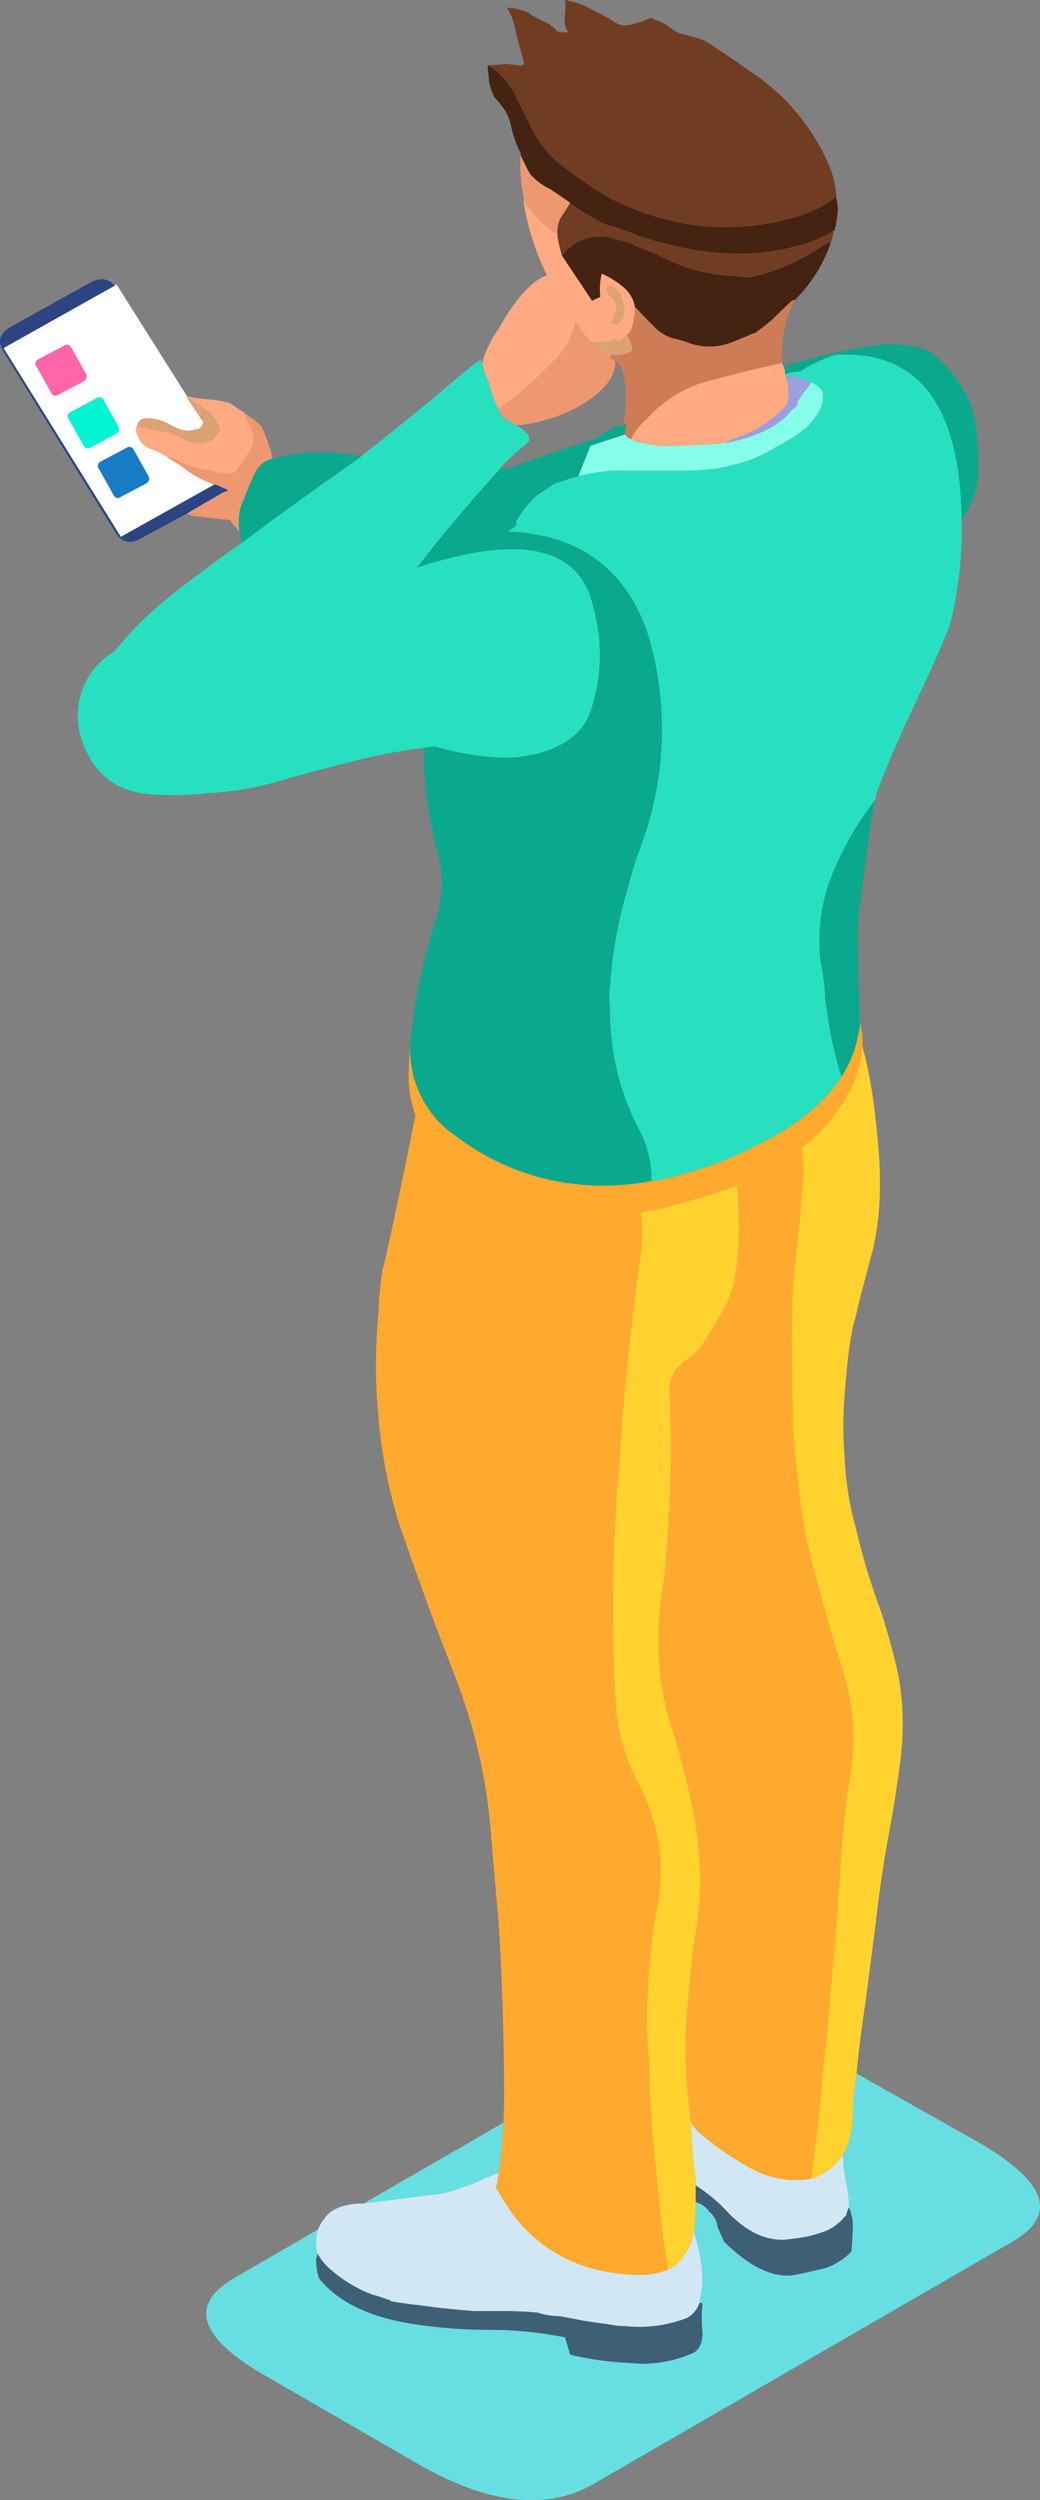 <svg xmlns="http://www.w3.org/2000/svg" width="223.612" height="537.336" viewBox="0 0 223.612 537.336"><rect x="0" y="0" width="223.612" height="537.336" fill="#808080" stroke="none"/><g transform="translate(-416.809 -331.3)"><path d="M441.5,351.251l-23.913,13.411,25.206,40.555,20.2-11.31q.809.32,2.908,1.293a8.487,8.487,0,0,1-1.131.485l-7.756,4.524-9.856,5.332q-3.553,2.1-5.655-1.454L417.588,365.47q-2.1-3.233,1.454-5.332l17.45-9.694Q439.561,348.989,441.5,351.251Z" transform="translate(0 41.448)" fill="#2c4482" fill-rule="evenodd"/><path d="M456.474,374.6l3.555,5.332a.927.927,0,0,0-.323.646,1.388,1.388,0,0,1-1.454.808q-2.1.969-5.655-1.131-3.553-1.774-5.978-.969a1.748,1.748,0,0,0-.808,1.293,1.611,1.611,0,0,0,0,1.939,4.4,4.4,0,0,0,2.908,3.07,18.108,18.108,0,0,1,3.555,1.777l.323.323a23.7,23.7,0,0,1,2.424,1.454c.217.213.375.323.485.323a22.34,22.34,0,0,0,6.625,3.716h.323l-20.2,11.31L417.05,363.934l23.913-13.411.323-.323,15.188,24.075Z" transform="translate(0.538 42.175)" fill="#fff" fill-rule="evenodd"/><path d="M433.757,368.872a1.182,1.182,0,0,0,.323-1.777l-3.07-5.494a1.03,1.03,0,0,0-1.616-.323l-5.494,2.908a1.031,1.031,0,0,0-.323,1.616l3.07,5.494c.43.756.969.914,1.616.485Z" transform="translate(14.53 66.321)" fill="#fff" fill-rule="evenodd"/><path d="M419.751,357.387a1.03,1.03,0,0,0-.323,1.616l3.07,5.494q.645,1.134,1.616.485l5.494-2.908a1.182,1.182,0,0,0,.323-1.777l-3.07-5.494a1.031,1.031,0,0,0-1.616-.323Z" transform="translate(5.269 51.147)" fill="#fff" fill-rule="evenodd"/><path d="M427.395,357.978l-5.494,2.908a1.03,1.03,0,0,0-.323,1.616l3.07,5.494q.645,1.134,1.616.485l5.493-2.908a1.182,1.182,0,0,0,.323-1.777l-3.07-5.494A1.03,1.03,0,0,0,427.395,357.978Z" transform="translate(10.067 58.957)" fill="#fff" fill-rule="evenodd"/><path d="M419.751,357.387l5.494-2.908a1.031,1.031,0,0,1,1.616.323l3.07,5.494a1.182,1.182,0,0,1-.323,1.777l-5.494,2.908q-.97.649-1.616-.485L419.428,359A1.03,1.03,0,0,1,419.751,357.387Z" transform="translate(5.269 51.147)" fill="#ff65a7" fill-rule="evenodd"/><path d="M433.757,368.872l-5.493,2.908c-.646.43-1.186.271-1.616-.485l-3.07-5.494a1.031,1.031,0,0,1,.323-1.616l5.494-2.908a1.03,1.03,0,0,1,1.616.323l3.07,5.494A1.182,1.182,0,0,1,433.757,368.872Z" transform="translate(14.53 66.321)" fill="#187cc5" fill-rule="evenodd"/><path d="M568.729,497.96a24.8,24.8,0,0,0-.646-5.332,34.521,34.521,0,0,1-.646-5.978,17.243,17.243,0,0,0,2.1-8.887,39.463,39.463,0,0,1,.646-7.109c.048-.5.1-.979.161-1.454l26.337,14.865q21.972,12.768,7.109,21.328l-90,52.027q-14.866,8.565-37-3.878l-33.285-19.227q-21.813-12.443-6.948-21.166l18.016-10.422a9.2,9.2,0,0,0-.4,3.312,5.2,5.2,0,0,0,.323,1.939,3.578,3.578,0,0,0-.323,1.616,11.693,11.693,0,0,0,.646,3.716q6.3,7.756,21,9.856a105.869,105.869,0,0,0,16,1.131,82.846,82.846,0,0,1,15.834,1.616l1.131,3.716a65.1,65.1,0,0,0,12.765,1.777,26,26,0,0,0,12.764-1.777q2.908-.81,2.908-4.686a28.852,28.852,0,0,1,0-6.3l-.646-.161q.325-1.619.646-4.524a36.7,36.7,0,0,0-1.454-9.533,3.942,3.942,0,0,1-.323-1.454,56.141,56.141,0,0,0,.323-6.14,5.111,5.111,0,0,1,2.908,2.1,4.67,4.67,0,0,1,1.777,3.231q.97,2.259,1.454,3.232,8.4,8.24,15.188,7.109,4.527-.97,6.463-1.454a14.092,14.092,0,0,0,5.655-3.555q.325-3.558.323-6.3A14,14,0,0,0,568.729,497.96Z" transform="translate(30.631 307.725)" fill="#67dfe2" fill-rule="evenodd"/><path d="M470.084,483.22l-3.555,1.454A29.213,29.213,0,0,1,462,486.451a20.694,20.694,0,0,1-4.524,1.293L441,489.844l30.053-17.369A100.391,100.391,0,0,1,470.084,483.22Z" transform="translate(53.983 315.033)" fill="#67dfe2" fill-rule="evenodd"/><path d="M522.339,510.069q-5.492,8.565-18.1,14.7a78.3,78.3,0,0,1-17.45,6.625,29.293,29.293,0,0,1-5.332,1.131v-1.454a23.5,23.5,0,0,0-2.262-8.887,54.49,54.49,0,0,1-6.463-21.893,46.213,46.213,0,0,1-.162-5.09,13.671,13.671,0,0,1,0-4.2c.007-.129.007-.265,0-.4a94.137,94.137,0,0,1,3.878-21.247c.168-.708.359-1.409.565-2.1q.785-2.957,1.858-5.817,1.144-3.015,2.02-6.059a71.323,71.323,0,0,0,.889-36.435,40.3,40.3,0,0,0-3.231-9.21q-8.08-16-27.953-16.8.969-.645,1.616-1.131a2.634,2.634,0,0,1,.485-.646h-.485a19.226,19.226,0,0,1,5.009-6.3q.8-.485,3.231-2.1,2.1-.809,4.363-1.454a2.468,2.468,0,0,0,.969-.323,54.168,54.168,0,0,1,7.109-1.131h16a47.229,47.229,0,0,0,7.756-.646c1.506-.323,2.963-.7,4.363-1.131a26.773,26.773,0,0,0,7.109-3.231,38.176,38.176,0,0,0,6.625-4.2,18.951,18.951,0,0,0,2.585-3.232,6.1,6.1,0,0,0,.969-4.2,1.775,1.775,0,0,0-.646-1.131,4.521,4.521,0,0,0-1.777-1.131,21.547,21.547,0,0,0-5.332-1.777,6.065,6.065,0,0,0,.162,1.454c-.213-.54-.378-.918-.485-1.131v-.323a9.5,9.5,0,0,1,3.231-.646l.969-.646a37.846,37.846,0,0,1,6.463-2.908q26.66-1.779,27.306,35.223v3.07a83.3,83.3,0,0,1-2.585,19.874q-2.1,5.492-8.079,18.1-5.332,11.469-7.756,18.258a2.9,2.9,0,0,1-.323,1.293q-1.454,1.939-2.908,4.039a67.619,67.619,0,0,0-7.109,14.219,39.618,39.618,0,0,0-1.777,14.057,13.506,13.506,0,0,0,.323,2.908,41.2,41.2,0,0,1,.727,5.332c.039.275.065.543.081.808a14.044,14.044,0,0,0,.323,3.07,83.974,83.974,0,0,0,2.747,13.33C522.016,509.054,522.181,509.565,522.339,510.069Z" transform="translate(75.405 52.607)" fill="#27e0c0" fill-rule="evenodd"/><path d="M516.251,369.316a6.242,6.242,0,0,1,2.1,1.454,1.564,1.564,0,0,1,.646,1.777c.213,0-.107.378-.969,1.131a32.6,32.6,0,0,0-5.332,5.009,11.928,11.928,0,0,1-1.131,1.293q-8.885,10.019-14.219,16.8-1.129,1.454-2.424,3.07,31.182-10.179,37.162,5.817a55.157,55.157,0,0,1,1.939,8.563,37.862,37.862,0,0,1-1.454,15.511q-2.094,7.925-12.765,10.341-.868.165-1.777.323-7.591,1.129-19.227-2.1a9.978,9.978,0,0,0-2.424.323q-1.061.126-2.1.242-5.749.819-11.472,2.181-6.995,1.745-13.815,3.635c-.523.133-1.034.265-1.535.4a67.262,67.262,0,0,1-17.288,3.231,68.036,68.036,0,0,1-11.472.323q-10.664-.325-14.865-9.371a17.012,17.012,0,0,1-1.7-9.856,17.473,17.473,0,0,1,2.828-7.109,18.258,18.258,0,0,1,5.009-4.524,73.5,73.5,0,0,1,10.5-10.664q5.657-4.687,16.8-12.6,10.339-7.756,25.529-18.42a7.716,7.716,0,0,1,1.131-.969q7.431-5.817,16-12.926,8.4-7.271,8.725-6.948l.323.646a12.561,12.561,0,0,0,1.454,4.2,21.787,21.787,0,0,0,2.1,5.817,1.449,1.449,0,0,0,.161.646l.969,1.131Q515.12,368.67,516.251,369.316Z" transform="translate(11.531 53.435)" fill="#27e0c0" fill-rule="evenodd"/><path d="M449.278,361.528a17.978,17.978,0,0,1,.808,2.1,11.265,11.265,0,0,1,.646,1.131,5.88,5.88,0,0,1,.323,2.747,2.585,2.585,0,0,1-.323,1.131l-.323.646a38.052,38.052,0,0,1-3.231,4.686.285.285,0,0,0-.323.323h-1.777a25.216,25.216,0,0,1-3.231-.646,25.7,25.7,0,0,1-5.655-1.454,14.6,14.6,0,0,0-3.555-1.454,18.108,18.108,0,0,0-3.555-1.777,4.4,4.4,0,0,1-2.908-3.07,1.611,1.611,0,0,1,0-1.939v.161l4.362.969q4.523.8,5.17,1.454a6.534,6.534,0,0,0,2.908,1.131,5.471,5.471,0,0,0,3.878-.808c.323-.433.7-.914,1.131-1.454l.323-.323q-.645-3.233-4.686-5.655c-.646-.433-1.454-.915-2.424-1.454v-.323a32.454,32.454,0,0,0,3.878.646,26.618,26.618,0,0,1,5.332.808q.645.485,2.1,1.454a10.658,10.658,0,0,0,1.131.646Z" transform="translate(20.176 58.8)" fill="#ffaa83" fill-rule="evenodd"/><path d="M457.787,344.65q3.718,5.332,7.271,7.109v.485a29.418,29.418,0,0,0,.97,4.2l6.463,9.695c.646-.323,1.238-.595,1.777-.808a12.628,12.628,0,0,1-.081-2.02,11.038,11.038,0,0,1,.4-2.989,13.873,13.873,0,0,1,2.424,1.293,15.174,15.174,0,0,1,2.585,1.939,6.951,6.951,0,0,1,2.1,3.878v1.131a15.6,15.6,0,0,1-.808,3.878,3.177,3.177,0,0,1-.969,1.131,3.88,3.88,0,0,1-2.1,1.293.94.94,0,0,0-.323-.646c-.107,0-.268.107-.485.323a9.528,9.528,0,0,1-5.009.323c-1.076-1.4-2.1-2.8-3.07-4.2a15.9,15.9,0,0,1-4.039,7.756q-2.748,2.908-7.756,7.432-2.424,1.779-4.686,3.716a21.787,21.787,0,0,1-2.1-5.817,12.561,12.561,0,0,1-1.454-4.2c.113-.488.249-.976.4-1.454a14.447,14.447,0,0,1,1.05-2.424,20.58,20.58,0,0,1,2.1-3.555q5.332-9.53,10.341-11.472a53.591,53.591,0,0,1-5.009-15.834Z" transform="translate(71.612 29.791)" fill="#ffaa83" fill-rule="evenodd"/><path d="M458.8,371.769a12.168,12.168,0,0,1,3.231-4.2A27.032,27.032,0,0,1,476.573,359q7.591-2.1,14.7-3.555a.94.94,0,0,0,.323.646,4.717,4.717,0,0,1,.323,1.777v.323c.107.213.271.591.485,1.131a1.447,1.447,0,0,0,.162.646v1.777c.213,1.726-.213,2.96-1.293,3.716a25.533,25.533,0,0,1-9.695,5.978q-1.454.645-2.747,1.131a20,20,0,0,1-3.555.323q-3.713.325-7.271.323a16.746,16.746,0,0,1-6.625-.646A4.847,4.847,0,0,1,458.8,371.769Z" transform="translate(93.704 53.891)" fill="#ffaa83" fill-rule="evenodd"/><path d="M457.635,351.982v.323a4.348,4.348,0,0,1,1.454,1.454,3.523,3.523,0,0,1,0,2.1,4.9,4.9,0,0,0-.485,1.777.927.927,0,0,0-.323.646,2.64,2.64,0,0,0,1.131.323,4.208,4.208,0,0,0,1.777-2.424,11.4,11.4,0,0,0-.485-2.424,4.023,4.023,0,0,1-.323-1.454,1.731,1.731,0,0,0-.646-.808,1.857,1.857,0,0,0-2.585-.969A2.894,2.894,0,0,0,457.635,351.982Z" transform="translate(90.022 42.494)" fill="#ffaa83" fill-rule="evenodd"/><path d="M457.05,352.6l.323.323a2.544,2.544,0,0,1-.323-.969Z" transform="translate(89.798 46.081)" fill="#ffaa83" fill-rule="evenodd"/><path d="M475.264,335.178a12.928,12.928,0,0,0,2.1,1.293,3.858,3.858,0,0,0,2.424.162,17.3,17.3,0,0,0,4.362-1.454,1.31,1.31,0,0,1,.969.323,12.617,12.617,0,0,1,2.585,1.131,11.248,11.248,0,0,0,2.747,1.777l3.555.969a11.505,11.505,0,0,1,3.231,1.454q6.3,4.2,8.24,5.655a45.3,45.3,0,0,1,7.756,6.3,46.63,46.63,0,0,1,8.4,11.8,22.313,22.313,0,0,1,2.585,8.563v.323q-3.233,2.908-9.533,4.686a51.4,51.4,0,0,1-29.891-.485c-1.4-.43-2.8-.918-4.2-1.454-.969-.433-1.939-.86-2.908-1.293-.646-.323-1.238-.594-1.777-.808a88.231,88.231,0,0,1-12.118-8.4,23.653,23.653,0,0,1-4.524-5.817c-.536-1.079-1.024-1.994-1.454-2.747q-.809-1.774-2.1-4.2a14.744,14.744,0,0,0-6.463-7.594l4.363-.323a17.727,17.727,0,0,0,3.07.323l.323-.323v-.646q-.645-2.1-1.616-5.978a16.724,16.724,0,0,0-1.939-5.494,15.58,15.58,0,0,1,4.686,1.131q0,.325,4.686,2.585c-.323,0-.213.107.323.323l.969.97c.11.216.969.323,2.585.323q-1.129-.97-.808-3.878a14.25,14.25,0,0,0,0-3.07,19.169,19.169,0,0,1,5.332,1.777Q474.133,334.7,475.264,335.178Z" transform="translate(72.393 0)" fill="#713d22" fill-rule="evenodd"/><path d="M513.217,350.778v.323a6.306,6.306,0,0,1-.485,2.1l-.323.162a7.686,7.686,0,0,0-2.424,1.293,45.457,45.457,0,0,1-14.542,6.14,19.759,19.759,0,0,1-3.555-.323,34.2,34.2,0,0,1-14.7-3.716c-.711-.336-1.412-.662-2.1-.969q-2.307-1-4.524-1.777l-.323-.323a26.555,26.555,0,0,0-4.039-1.131,2.523,2.523,0,0,0-.969-.323,10.284,10.284,0,0,0-10.341,3.878,29.418,29.418,0,0,1-.97-4.2v-.485a6.574,6.574,0,0,1,.646-3.393q.969-1.454,2.1-3.232a40.657,40.657,0,0,0,8.24,4.847,2.215,2.215,0,0,1,.969.162c.54.217,1.131.43,1.777.646a32.738,32.738,0,0,1,3.878,1.454q3.495,1.125,6.786,1.939,15.308,3.611,26.983.161A25.364,25.364,0,0,0,513.217,350.778Z" transform="translate(82.75 30.125)" fill="#713d22" fill-rule="evenodd"/><path d="M443.461,384.056a11.122,11.122,0,0,1-1.293-1.454,2.482,2.482,0,0,1-.485-.646.287.287,0,0,0-.323-.323,5.208,5.208,0,0,0-1.293-.161q-1.377-.16-2.424-.242c-1.467-.2-2.492-.33-3.07-.4a4.811,4.811,0,0,1-2.424-.646l7.756-4.524a8.487,8.487,0,0,0,1.131-.485q-2.1-.969-2.908-1.293h-.323a22.34,22.34,0,0,1-6.625-3.716c-.11,0-.268-.11-.485-.323a23.7,23.7,0,0,0-2.424-1.454l-.323-.323a14.6,14.6,0,0,1,3.555,1.454,25.7,25.7,0,0,0,5.655,1.454,25.216,25.216,0,0,0,3.231.646h1.777a.285.285,0,0,1,.323-.323,38.052,38.052,0,0,0,3.231-4.686l.323-.646a2.585,2.585,0,0,0,.323-1.131,5.88,5.88,0,0,0-.323-2.747,11.265,11.265,0,0,0-.646-1.131,17.978,17.978,0,0,0-.808-2.1h.323c.43.323.808.591,1.131.808a19.707,19.707,0,0,1,2.1,1.777,21.148,21.148,0,0,1,1.131,2.747,23.821,23.821,0,0,1,1.293,4.2,5.671,5.671,0,0,0-3.878,3.231c-.217.54-.43,1.021-.646,1.454q-.921,2.1-1.7,4.12a9.628,9.628,0,0,0-.4.889,9.961,9.961,0,0,0-.646,3.393A6.926,6.926,0,0,0,443.461,384.056Z" transform="translate(24.862 61.478)" fill="#ed9870" fill-rule="evenodd"/><path d="M459.422,358.565q-3.553-1.779-7.271-7.109v-.646a37.045,37.045,0,0,1-.646-9.21,38.179,38.179,0,0,0,2.1,4.2,14.551,14.551,0,0,0,4.363,3.231q3.228,2.1,4.2,2.908-1.129,1.779-2.1,3.232A6.574,6.574,0,0,0,459.422,358.565Z" transform="translate(77.247 22.985)" fill="#ed9870" fill-rule="evenodd"/><path d="M475.044,361.263q0,4.847-7.109,9.21A34.539,34.539,0,0,1,453.716,375q-1.129-.645-2.585-1.616l-.969-1.131A1.449,1.449,0,0,1,450,371.6q2.264-1.939,4.686-3.716,5.007-4.522,7.756-7.432a15.9,15.9,0,0,0,4.039-7.756c.969,1.4,1.994,2.8,3.07,4.2v.161a16.572,16.572,0,0,0,2.908,2.1c.536.216,1.131.43,1.777.646l-.323.646Z" transform="translate(74.066 47.754)" fill="#ed9870" fill-rule="evenodd"/><path d="M523.9,371.2h-.323a25.364,25.364,0,0,1-7.917,3.231q-11.672,3.446-26.983-.161-3.291-.81-6.786-1.939a32.738,32.738,0,0,0-3.878-1.454c-.646-.216-1.238-.43-1.777-.646a2.215,2.215,0,0,0-.969-.162,40.657,40.657,0,0,1-8.24-4.847q-.97-.8-4.2-2.908a14.551,14.551,0,0,1-4.363-3.231,38.179,38.179,0,0,1-2.1-4.2v-.323a1.252,1.252,0,0,0-.323-.646,29.8,29.8,0,0,1-1.777-5.332,9.981,9.981,0,0,0-1.454-3.555q-1.134-1.454-2.1-2.585a12.258,12.258,0,0,1-1.131-3.232l-.323-3.555a14.744,14.744,0,0,1,6.463,7.594q1.294,2.424,2.1,4.2c.43.753.918,1.667,1.454,2.747a23.653,23.653,0,0,0,4.524,5.817,88.231,88.231,0,0,0,12.118,8.4c.54.213,1.131.485,1.777.808.969.433,1.939.86,2.908,1.293,1.4.536,2.8,1.024,4.2,1.454a51.4,51.4,0,0,0,29.891.485q6.3-1.774,9.533-4.686v.323a9.887,9.887,0,0,1,0,5.009,4.714,4.714,0,0,1-.323,1.777Z" transform="translate(72.393 9.707)" fill="#452312" fill-rule="evenodd"/><path d="M469.873,362.109a6.951,6.951,0,0,0-2.1-3.878,15.174,15.174,0,0,0-2.585-1.939A13.873,13.873,0,0,0,462.763,355a11.038,11.038,0,0,0-.4,2.989,12.628,12.628,0,0,0,.081,2.02c-.54.213-1.131.485-1.777.808l-6.463-9.695a10.284,10.284,0,0,1,10.341-3.878,2.523,2.523,0,0,1,.969.323,26.555,26.555,0,0,1,4.039,1.131l.323.323q2.215.776,4.524,1.777c.688.307,1.39.633,2.1.969a34.2,34.2,0,0,0,14.7,3.716,19.759,19.759,0,0,0,3.555.323,45.457,45.457,0,0,0,14.542-6.14,7.686,7.686,0,0,1,2.424-1.293l.323-.162a31.972,31.972,0,0,1-7.756,12.441,1.447,1.447,0,0,0-.646.162q-2.264,2.1-4.363,4.2-1.779,1.454-3.555,2.747a6.185,6.185,0,0,0-1.293.485l-3.555,1.454a13.125,13.125,0,0,1-9.048.323,21.512,21.512,0,0,0-3.878-1.131,9.351,9.351,0,0,1-3.878-2.424Q471.975,364.368,469.873,362.109Z" transform="translate(83.439 35.113)" fill="#452312" fill-rule="evenodd"/><path d="M494.4,364.822q-7.106,1.454-14.7,3.555a27.032,27.032,0,0,0-14.542,8.564,12.168,12.168,0,0,0-3.231,4.2,2.082,2.082,0,0,1-1.293-.969c-.11,0,0-.753.323-2.262a1.088,1.088,0,0,0-.808.323,25.656,25.656,0,0,0-.323-12.765l-1.293-.969-1.131-.808.323-.646a6.707,6.707,0,0,0,4.524-.969,5.67,5.67,0,0,0-1.293-3.231,3.177,3.177,0,0,0,.969-1.131,15.6,15.6,0,0,0,.808-3.878V352.7q2.1,2.264,4.2,4.362a9.351,9.351,0,0,0,3.878,2.424,21.512,21.512,0,0,1,3.878,1.131,13.125,13.125,0,0,0,9.048-.323l3.555-1.454a6.185,6.185,0,0,1,1.293-.485q1.779-1.289,3.555-2.747,2.1-2.1,4.363-4.2a1.447,1.447,0,0,1,.646-.162A25.883,25.883,0,0,0,494.4,364.822Z" transform="translate(90.58 44.519)" fill="#ce7c56" fill-rule="evenodd"/><path d="M448.038,482.425l16.481-2.1a20.694,20.694,0,0,0,4.524-1.293,29.213,29.213,0,0,0,4.524-1.777l3.555-1.454a9.943,9.943,0,0,0-.323,2.424,1.089,1.089,0,0,0-.323.808l.646.969a49.648,49.648,0,0,0,3.231,5.009q9.695,12.443,26.983,12.765a16.875,16.875,0,0,0,5.655-.97h.161l.323-.161q3.073-1.294,5.009-5.978c.213-.753.433-1.561.646-2.424a3.942,3.942,0,0,0,.323,1.454,36.7,36.7,0,0,1,1.454,9.533q-.325,2.908-.646,4.524a5.641,5.641,0,0,1-2.585,3.231,28.333,28.333,0,0,1-13.572,1.777,14.059,14.059,0,0,1-3.07-.323q-2.424-.325-5.655-.808l-5.009-.969a16.72,16.72,0,0,1-5.009-.808q-3.878-.325-8.887-.323h-5.009q-7.756-.649-11.633-1.292h-.323q-2.908-.325-5.655-.808a.514.514,0,0,0-.485-.323q-1.779-.649-3.555-1.131a29.376,29.376,0,0,1-9.21-5.655,11.318,11.318,0,0,1-2.424-3.07,5.2,5.2,0,0,1-.323-1.939,9.2,9.2,0,0,1,.4-3.312,7.527,7.527,0,0,1,1.373-2.343q1.779-2.749,7.109-3.232Z" transform="translate(46.945 322.453)" fill="#d1e7f4" fill-rule="evenodd"/><path d="M495.438,479.286a34.521,34.521,0,0,0,.646,5.978,24.8,24.8,0,0,1,.646,5.332,10.662,10.662,0,0,0-.646,1.777l-.646.646a2.914,2.914,0,0,1-.808.808,9.447,9.447,0,0,1-3.555,2.1,26.659,26.659,0,0,1-6.625,1.454q-7.111,1.294-13.9-5.817a34.747,34.747,0,0,0-6.786-5.655v-1.454A93.911,93.911,0,0,1,462.8,472.5a14.129,14.129,0,0,0,1.777,2.1,65.711,65.711,0,0,0,11.31,7.756,19.833,19.833,0,0,0,12.764,2.1A12.853,12.853,0,0,0,495.438,479.286Z" transform="translate(102.63 315.089)" fill="#d1e7f4" fill-rule="evenodd"/><path d="M425.95,380.257a1.748,1.748,0,0,1,.808-1.293q2.424-.81,5.978.969,3.553,2.1,5.655,1.131a1.388,1.388,0,0,0,1.454-.808.927.927,0,0,1,.323-.646l-3.555-5.332c.969.54,1.777,1.021,2.424,1.454q4.038,2.424,4.686,5.655l-.323.323c-.43.54-.808,1.021-1.131,1.454a5.471,5.471,0,0,1-3.878.808,6.534,6.534,0,0,1-2.908-1.131q-.645-.645-5.17-1.454l-4.362-.969Zm101.308-28.276a2.894,2.894,0,0,1-.485-1.454,1.857,1.857,0,0,1,2.585.969,1.731,1.731,0,0,1,.646.808,4.023,4.023,0,0,0,.323,1.454,11.4,11.4,0,0,1,.485,2.424,4.208,4.208,0,0,1-1.777,2.424,2.64,2.64,0,0,1-1.131-.323.927.927,0,0,1,.323-.646,4.9,4.9,0,0,1,.485-1.777,3.523,3.523,0,0,0,0-2.1,4.348,4.348,0,0,0-1.454-1.454Zm.646,13.088c-.646-.217-1.241-.43-1.777-.646a16.572,16.572,0,0,1-2.908-2.1v-.161a9.528,9.528,0,0,0,5.009-.323c.216-.216.378-.323.485-.323a.94.94,0,0,1,.323.646,3.88,3.88,0,0,0,2.1-1.293,5.67,5.67,0,0,1,1.293,3.231A6.707,6.707,0,0,1,527.9,365.069Z" transform="translate(20.399 42.494)" fill="#dda274" fill-rule="evenodd"/><path d="M450.915,377.411a37.028,37.028,0,0,1,7.19.727,1.107,1.107,0,0,1,.808.323q-15.191,10.664-25.529,18.42a18.76,18.76,0,0,1-.646-5.009,9.961,9.961,0,0,1,.646-3.393,9.628,9.628,0,0,1,.4-.889q.776-2.021,1.7-4.12c.217-.433.43-.914.646-1.454a5.671,5.671,0,0,1,3.878-3.231h.161A39.129,39.129,0,0,1,450.915,377.411ZM550.2,360.688a4.717,4.717,0,0,0-.323-1.777q6.951-2.1,14.219-3.555,14.057-3.068,19.066,1.939a27.14,27.14,0,0,1,6.786,9.533q1.779,4.523,1.777,13.9a16.83,16.83,0,0,1-3.555,10.987q-.645-37-27.306-35.223A37.846,37.846,0,0,0,554.4,359.4l-.969.646A9.5,9.5,0,0,0,550.2,360.688ZM566.28,499.319a9.394,9.394,0,0,1-.4,3.393,22.168,22.168,0,0,1-2.1,6.3,21.934,21.934,0,0,1-1.454,2.585c-.158-.5-.323-1.015-.485-1.535a83.974,83.974,0,0,1-2.747-13.33,14.044,14.044,0,0,1-.323-3.07c-.016-.265-.042-.533-.081-.808a41.2,41.2,0,0,0-.727-5.332,13.506,13.506,0,0,1-.323-2.908,39.618,39.618,0,0,1,1.777-14.057,67.619,67.619,0,0,1,7.109-14.219q1.454-2.1,2.908-4.039-1.129,6.466-1.939,13.249-.969,6.3-1.616,12.764V483q.024,6.869.323,13.734v1.777c.026.168.055.329.081.485q0,.121,0,.242ZM488.8,381.046a8.51,8.51,0,0,0,3.555-.808q8.725-3.073,17.612-5.978a10.769,10.769,0,0,1,5.332-2.585,1.088,1.088,0,0,1,.808-.323c-.323,1.509-.433,2.262-.323,2.262l-7.432,2.424L505.77,382.5a2.468,2.468,0,0,1-.969.323q-2.264.649-4.363,1.454-2.424,1.614-3.231,2.1a19.226,19.226,0,0,0-5.009,6.3h.485a2.634,2.634,0,0,0-.485.646q-.645.485-1.616,1.131,19.874.8,27.953,16.8a40.3,40.3,0,0,1,3.231,9.21,71.323,71.323,0,0,1-.889,36.435q-.872,3.044-2.02,6.059-1.071,2.86-1.858,5.817c-.207.692-.4,1.393-.565,2.1a94.137,94.137,0,0,0-3.878,21.247c.007.139.007.275,0,.4a13.671,13.671,0,0,0,0,4.2,46.213,46.213,0,0,0,.162,5.09,54.49,54.49,0,0,0,6.463,21.893,23.5,23.5,0,0,1,2.262,8.887v1.454q-1.818.33-3.635.565a55.44,55.44,0,0,1-8,.4,51.77,51.77,0,0,1-30.214-10.5A22.381,22.381,0,0,1,469.577,505.3a19.732,19.732,0,0,1,.323-3.555c.055-.462.107-.921.161-1.373a123.493,123.493,0,0,1,5.17-22.863c.152-.5.284-1.011.4-1.535a24.648,24.648,0,0,0,.4-10.1c-.142-.714-.3-1.409-.485-2.1a87.217,87.217,0,0,1-3.07-21.409v-1.373a9.978,9.978,0,0,1,2.424-.323q11.633,3.228,19.227,2.1.911-.16,1.777-.323,10.669-2.414,12.765-10.341a37.862,37.862,0,0,0,1.454-15.511,55.157,55.157,0,0,0-1.939-8.563q-5.981-16-37.162-5.817,1.294-1.614,2.424-3.07,5.332-6.786,14.219-16.8A11.928,11.928,0,0,0,488.8,381.046Z" transform="translate(35.423 51.077)" fill="#0aa98e" fill-rule="evenodd"/><path d="M472.25,346.973v-.323h.323A.3.3,0,0,0,472.25,346.973Z" transform="translate(123.717 34.254)" fill="#b58866" fill-rule="evenodd"/><path d="M505.388,356.75a4.521,4.521,0,0,1,1.777,1.131,1.775,1.775,0,0,1,.646,1.131,6.1,6.1,0,0,1-.969,4.2,18.951,18.951,0,0,1-2.585,3.232,38.176,38.176,0,0,1-6.625,4.2,26.773,26.773,0,0,1-7.109,3.231c-1.4.433-2.857.808-4.363,1.131a47.229,47.229,0,0,1-7.756.646h-16a54.168,54.168,0,0,0-7.109,1.131l2.585-6.463,7.432-2.424a2.082,2.082,0,0,0,1.293.969,4.847,4.847,0,0,0,2.585.808,16.746,16.746,0,0,0,6.625.646q3.558,0,7.271-.323a20,20,0,0,0,3.555-.323,18.991,18.991,0,0,0,3.878-.808,29.153,29.153,0,0,0,6.625-2.747,15.167,15.167,0,0,0,3.232-2.585,9.122,9.122,0,0,1,1.454-1.454,1.861,1.861,0,0,0,.646-1.293,15.539,15.539,0,0,1,1.777-2.585,2.557,2.557,0,0,0,.485-.646A5.19,5.19,0,0,1,505.388,356.75Z" transform="translate(85.893 56.792)" fill="#86ffea" fill-rule="evenodd"/><path d="M465,370.9q1.294-.485,2.747-1.131a25.533,25.533,0,0,0,9.695-5.978c1.079-.756,1.506-1.991,1.293-3.716V358.3a1.447,1.447,0,0,1-.162-.646,6.065,6.065,0,0,1-.162-1.454,21.547,21.547,0,0,1,5.332,1.777,5.19,5.19,0,0,0-.646.808,2.557,2.557,0,0,1-.485.646,15.539,15.539,0,0,0-1.777,2.585,1.861,1.861,0,0,1-.646,1.293,9.122,9.122,0,0,0-1.454,1.454,15.167,15.167,0,0,1-3.232,2.585,29.153,29.153,0,0,1-6.625,2.747A18.991,18.991,0,0,1,465,370.9Z" transform="translate(107.539 55.565)" fill="#9aa0dd" fill-rule="evenodd"/><path d="M441.916,478.029a112.4,112.4,0,0,1,.485-16.077,47.745,47.745,0,0,1,.323-5.009c.12-1.167.281-2.462.485-3.878q1.115-4.052,5.655-26.094.669-3.471,1.454-7.352a23.274,23.274,0,0,1-1.454-8.24q0-2.424.323-6.3A22.381,22.381,0,0,0,459.2,424.306a51.77,51.77,0,0,0,30.214,10.5,55.44,55.44,0,0,0,8-.4q1.818-.233,3.635-.565a29.293,29.293,0,0,0,5.332-1.131,78.3,78.3,0,0,0,17.45-6.625q12.6-6.137,18.1-14.7a21.934,21.934,0,0,0,1.454-2.585,22.168,22.168,0,0,0,2.1-6.3,9.394,9.394,0,0,0,.4-3.393,25.61,25.61,0,0,0,.566,3.393v2.585a21.485,21.485,0,0,1-.323,2.181,25.777,25.777,0,0,1-4.2,10.26,37.117,37.117,0,0,1-3.312,4.363,43.527,43.527,0,0,1-5.251,4.847,39.086,39.086,0,0,1,0,10.018q-.485,7.431-1.454,15.188-.48,5.3-.646,10.5-.068,3.495,0,6.948,0,7.5.242,15.188c.013,1.186.042,2.372.081,3.555q.325,4.682.969,9.694.325,4.2,1.131,8.725.315,1.857.646,3.716,1.338,6.563,3.231,12.764v.162q2.05,7.426,4.2,14.461.548,1.919,1.131,3.8a48.281,48.281,0,0,1,1.535,9.937,49.039,49.039,0,0,1-.4,8.806q-1.454,8.885-2.1,17.45-.485,8.24-1.131,16.8-.81,8.4-1.454,16.965-.32,3.553-.646,7.109c-.145,1.073-.278,2.152-.4,3.232q-.494,4.314-.727,8.563-.969,8.885-2.1,17.935a19.833,19.833,0,0,1-12.764-2.1,65.711,65.711,0,0,1-11.31-7.756,14.129,14.129,0,0,1-1.777-2.1,7.561,7.561,0,0,1-.162-1.454,102.3,102.3,0,0,1-.969-19.227c.019-.281.048-.549.081-.808q.921-13.131,2.02-19.712,1.454-7.111.646-18.1c-.207-1.742-.475-3.542-.808-5.413q-1.1-6.486-3.151-13.976-.781-2.831-1.7-5.817a54.055,54.055,0,0,1-2.181-8.806,67.3,67.3,0,0,1-.727-14.057,95.5,95.5,0,0,1,1.131-9.937q.189-1.808.323-3.635.451-4.92.727-9.856.4-7.329.4-14.7-.029-6.229-.323-12.522a10.083,10.083,0,0,1,1.454-4.039q1.861-1.575,3.716-3.151c.161-.132.323-.268.485-.4q1.779-1.614,6.14-9.533,4.2-7.111,2.747-26.337-3.965,1.42-8.079,2.666-2.492.712-5.009,1.373a22.942,22.942,0,0,1-5.009,1.293,15.976,15.976,0,0,0-2.585.485q.213,1.987.242,3.878a35.736,35.736,0,0,1-.242,4.686q-1.071,7.576-1.939,15.188-.572,4.721-1.05,9.452-.465,4.9-.889,9.775-.548,7.111-.969,14.219a11.4,11.4,0,0,0-.323,2.747q-.291,4.435-.485,8.887-.514,12.293-.242,24.64.126,5.448.4,10.906a32.666,32.666,0,0,0,.323,3.635,40.666,40.666,0,0,0,4.443,14.3c.026.055.052.11.081.162a43.277,43.277,0,0,1,4.443,13.168,37.359,37.359,0,0,1-.242,13.168,138.229,138.229,0,0,0-2.181,28.922c.036.42.061.85.081,1.293a14.233,14.233,0,0,0,.323,3.07q0,3.553.161,7.433.32,6.466.969,12.926a8.888,8.888,0,0,0,.323,2.424q.8,11.313,2.585,22.3l-.323.161h-.161a16.875,16.875,0,0,1-5.655.97q-17.29-.325-26.983-12.765a49.648,49.648,0,0,1-3.231-5.009l-.646-.969a1.089,1.089,0,0,1,.323-.808,9.943,9.943,0,0,1,.323-2.424,100.391,100.391,0,0,0,.969-10.745q.16-2.763.162-5.574,0-16.946-.969-34.012c-.055-.9-.107-1.784-.161-2.666v-.323l-1.131-12.764-.485-5.655q-.335-5.162-1.131-10.26a119.809,119.809,0,0,0-6.463-24.155q-3.422-8.841-6.625-17.45c-.184-.549-.372-1.086-.566-1.616q-1.958-5.419-3.8-10.745-.669-1.832-1.293-3.635a109.862,109.862,0,0,1-3.393-14.7q-.678-4.1-.969-8.079-.179-1.852-.323-3.716Q441.99,479.451,441.916,478.029Z" transform="translate(55.814 151.296)" fill="#ffa92e" fill-rule="evenodd"/><path d="M474.081,399.948c-.026-.155-.055-.317-.081-.485v-.889C474.01,399.037,474.036,399.5,474.081,399.948Z" transform="translate(127.623 150.125)" fill="#ffa92e" fill-rule="evenodd"/><path d="M516.827,527.544q1.222,4.222,2.181,8.644.412,2.438.646,4.847a61.383,61.383,0,0,1-.162,12.28q-1.129,9.21-2.908,18.42-1.454,8.24-2.424,16.8-1.134,8.885-2.262,17.612-1.183,7.523-1.939,15.35c-.061.475-.113.957-.161,1.454a39.463,39.463,0,0,0-.646,7.109,17.243,17.243,0,0,1-2.1,8.887,12.853,12.853,0,0,1-6.786,5.17q1.129-9.05,2.1-17.935.237-4.251.727-8.563c.126-1.079.259-2.159.4-3.232q.32-3.553.646-7.109.649-8.565,1.454-16.965.645-8.565,1.131-16.8.649-8.565,2.1-17.45a49.039,49.039,0,0,0,.4-8.806,48.281,48.281,0,0,0-1.535-9.937q-.582-1.876-1.131-3.8-2.147-7.033-4.2-14.461V518.9q-1.9-6.2-3.231-12.764-.33-1.861-.646-3.716-.81-4.523-1.131-8.725-.645-5.012-.969-9.694c-.039-1.183-.068-2.369-.081-3.555q-.242-7.692-.242-15.188-.068-3.451,0-6.948.165-5.2.646-10.5.97-7.756,1.454-15.188a39.086,39.086,0,0,0,0-10.018,43.527,43.527,0,0,0,5.251-4.847,37.117,37.117,0,0,0,3.312-4.363,25.777,25.777,0,0,0,4.2-10.26,21.485,21.485,0,0,0,.323-2.181q.242.853.485,1.777.994,4.009,1.777,9.21.538,3.941.969,8.563,1.454,14.222-1.131,24.4-.591,2.147-1.05,4.039-1.866,6.81-2.5,9.856a34.5,34.5,0,0,0-1.212,5.574q-.5,3.2-.889,7.675-.16,1.527-.242,2.989a82.834,82.834,0,0,0-.242,10.987q.048,1.362.161,2.666a71.925,71.925,0,0,0,1.535,12.037q.417,1.745.889,3.474,1.071,4.619,2.424,9.129,1.323,4.372,2.908,8.644Q516.047,524.718,516.827,527.544Zm-42.413,104.62a93.911,93.911,0,0,0,.969,11.957v5.009a56.141,56.141,0,0,1-.323,6.14c-.213.863-.433,1.671-.646,2.424q-1.939,4.682-5.009,5.978-1.774-10.989-2.585-22.3a8.888,8.888,0,0,1-.323-2.424q-.645-6.461-.969-12.926-.16-3.878-.161-7.433a14.233,14.233,0,0,1-.323-3.07c-.019-.443-.045-.873-.081-1.293a138.229,138.229,0,0,1,2.181-28.922,37.359,37.359,0,0,0,.242-13.168,43.277,43.277,0,0,0-4.443-13.168c-.029-.052-.055-.107-.081-.162a40.666,40.666,0,0,1-4.443-14.3,32.666,32.666,0,0,1-.323-3.635q-.281-5.458-.4-10.906-.276-12.346.242-24.64.194-4.45.485-8.887a11.4,11.4,0,0,1,.323-2.747q.422-7.106.969-14.219.422-4.881.889-9.775.48-4.731,1.05-9.452.868-7.61,1.939-15.188a35.736,35.736,0,0,0,.242-4.686q-.029-1.89-.242-3.878a15.976,15.976,0,0,1,2.585-.485,22.942,22.942,0,0,0,5.009-1.293q2.516-.659,5.009-1.373,4.115-1.241,8.079-2.666,1.454,19.224-2.747,26.337-4.362,7.92-6.14,9.533c-.162.136-.323.272-.485.4q-1.857,1.575-3.716,3.151a10.083,10.083,0,0,0-1.454,4.039q.3,6.292.323,12.522-.01,7.373-.4,14.7-.271,4.935-.727,9.856-.136,1.827-.323,3.635a95.5,95.5,0,0,0-1.131,9.937,67.3,67.3,0,0,0,.727,14.057,54.055,54.055,0,0,0,2.181,8.806q.916,2.991,1.7,5.817,2.055,7.489,3.151,13.976c.333,1.871.6,3.671.808,5.413q.81,10.989-.646,18.1-1.1,6.578-2.02,19.712c-.032.259-.062.527-.081.808a102.3,102.3,0,0,0,.969,19.227A7.561,7.561,0,0,0,474.414,632.164Z" transform="translate(91.016 155.424)" fill="#ffd22e" fill-rule="evenodd"/><path d="M519.446,476.65a34.747,34.747,0,0,1,6.786,5.655q6.786,7.106,13.9,5.817a26.659,26.659,0,0,0,6.625-1.454,9.447,9.447,0,0,0,3.555-2.1,2.914,2.914,0,0,0,.808-.808l.646-.646a10.662,10.662,0,0,1,.646-1.777,14,14,0,0,1,.808,3.232q0,2.748-.323,6.3a14.092,14.092,0,0,1-5.655,3.555q-1.939.485-6.463,1.454-6.786,1.129-15.188-7.109-.485-.969-1.454-3.232a4.67,4.67,0,0,0-1.777-3.231,5.111,5.111,0,0,0-2.908-2.1Zm-81.272,14.7a11.318,11.318,0,0,0,2.424,3.07,29.376,29.376,0,0,0,9.21,5.655q1.774.485,3.555,1.131a.514.514,0,0,1,.485.323q2.748.485,5.655.808h.323q3.878.645,11.633,1.292h5.009q5.007,0,8.887.323a16.72,16.72,0,0,0,5.009.808l5.009.969q3.228.485,5.655.808a14.059,14.059,0,0,0,3.07.323,28.333,28.333,0,0,0,13.572-1.777,5.641,5.641,0,0,0,2.585-3.231l.646.161a28.852,28.852,0,0,0,0,6.3q0,3.878-2.908,4.686a26,26,0,0,1-12.764,1.777A65.1,65.1,0,0,1,492.462,513l-1.131-3.716a82.846,82.846,0,0,0-15.834-1.616,105.869,105.869,0,0,1-16-1.131q-14.7-2.1-21-9.856a11.693,11.693,0,0,1-.646-3.716A3.578,3.578,0,0,1,438.173,491.353Z" transform="translate(46.954 324.349)" fill="#3e6074" fill-rule="evenodd"/><path d="M427.395,357.978a1.03,1.03,0,0,1,1.616.323l3.07,5.494a1.182,1.182,0,0,1-.323,1.777l-5.493,2.908q-.97.649-1.616-.485l-3.07-5.494a1.03,1.03,0,0,1,.323-1.616Z" transform="translate(10.067 58.957)" fill="#03f4d0" fill-rule="evenodd"/></g></svg>